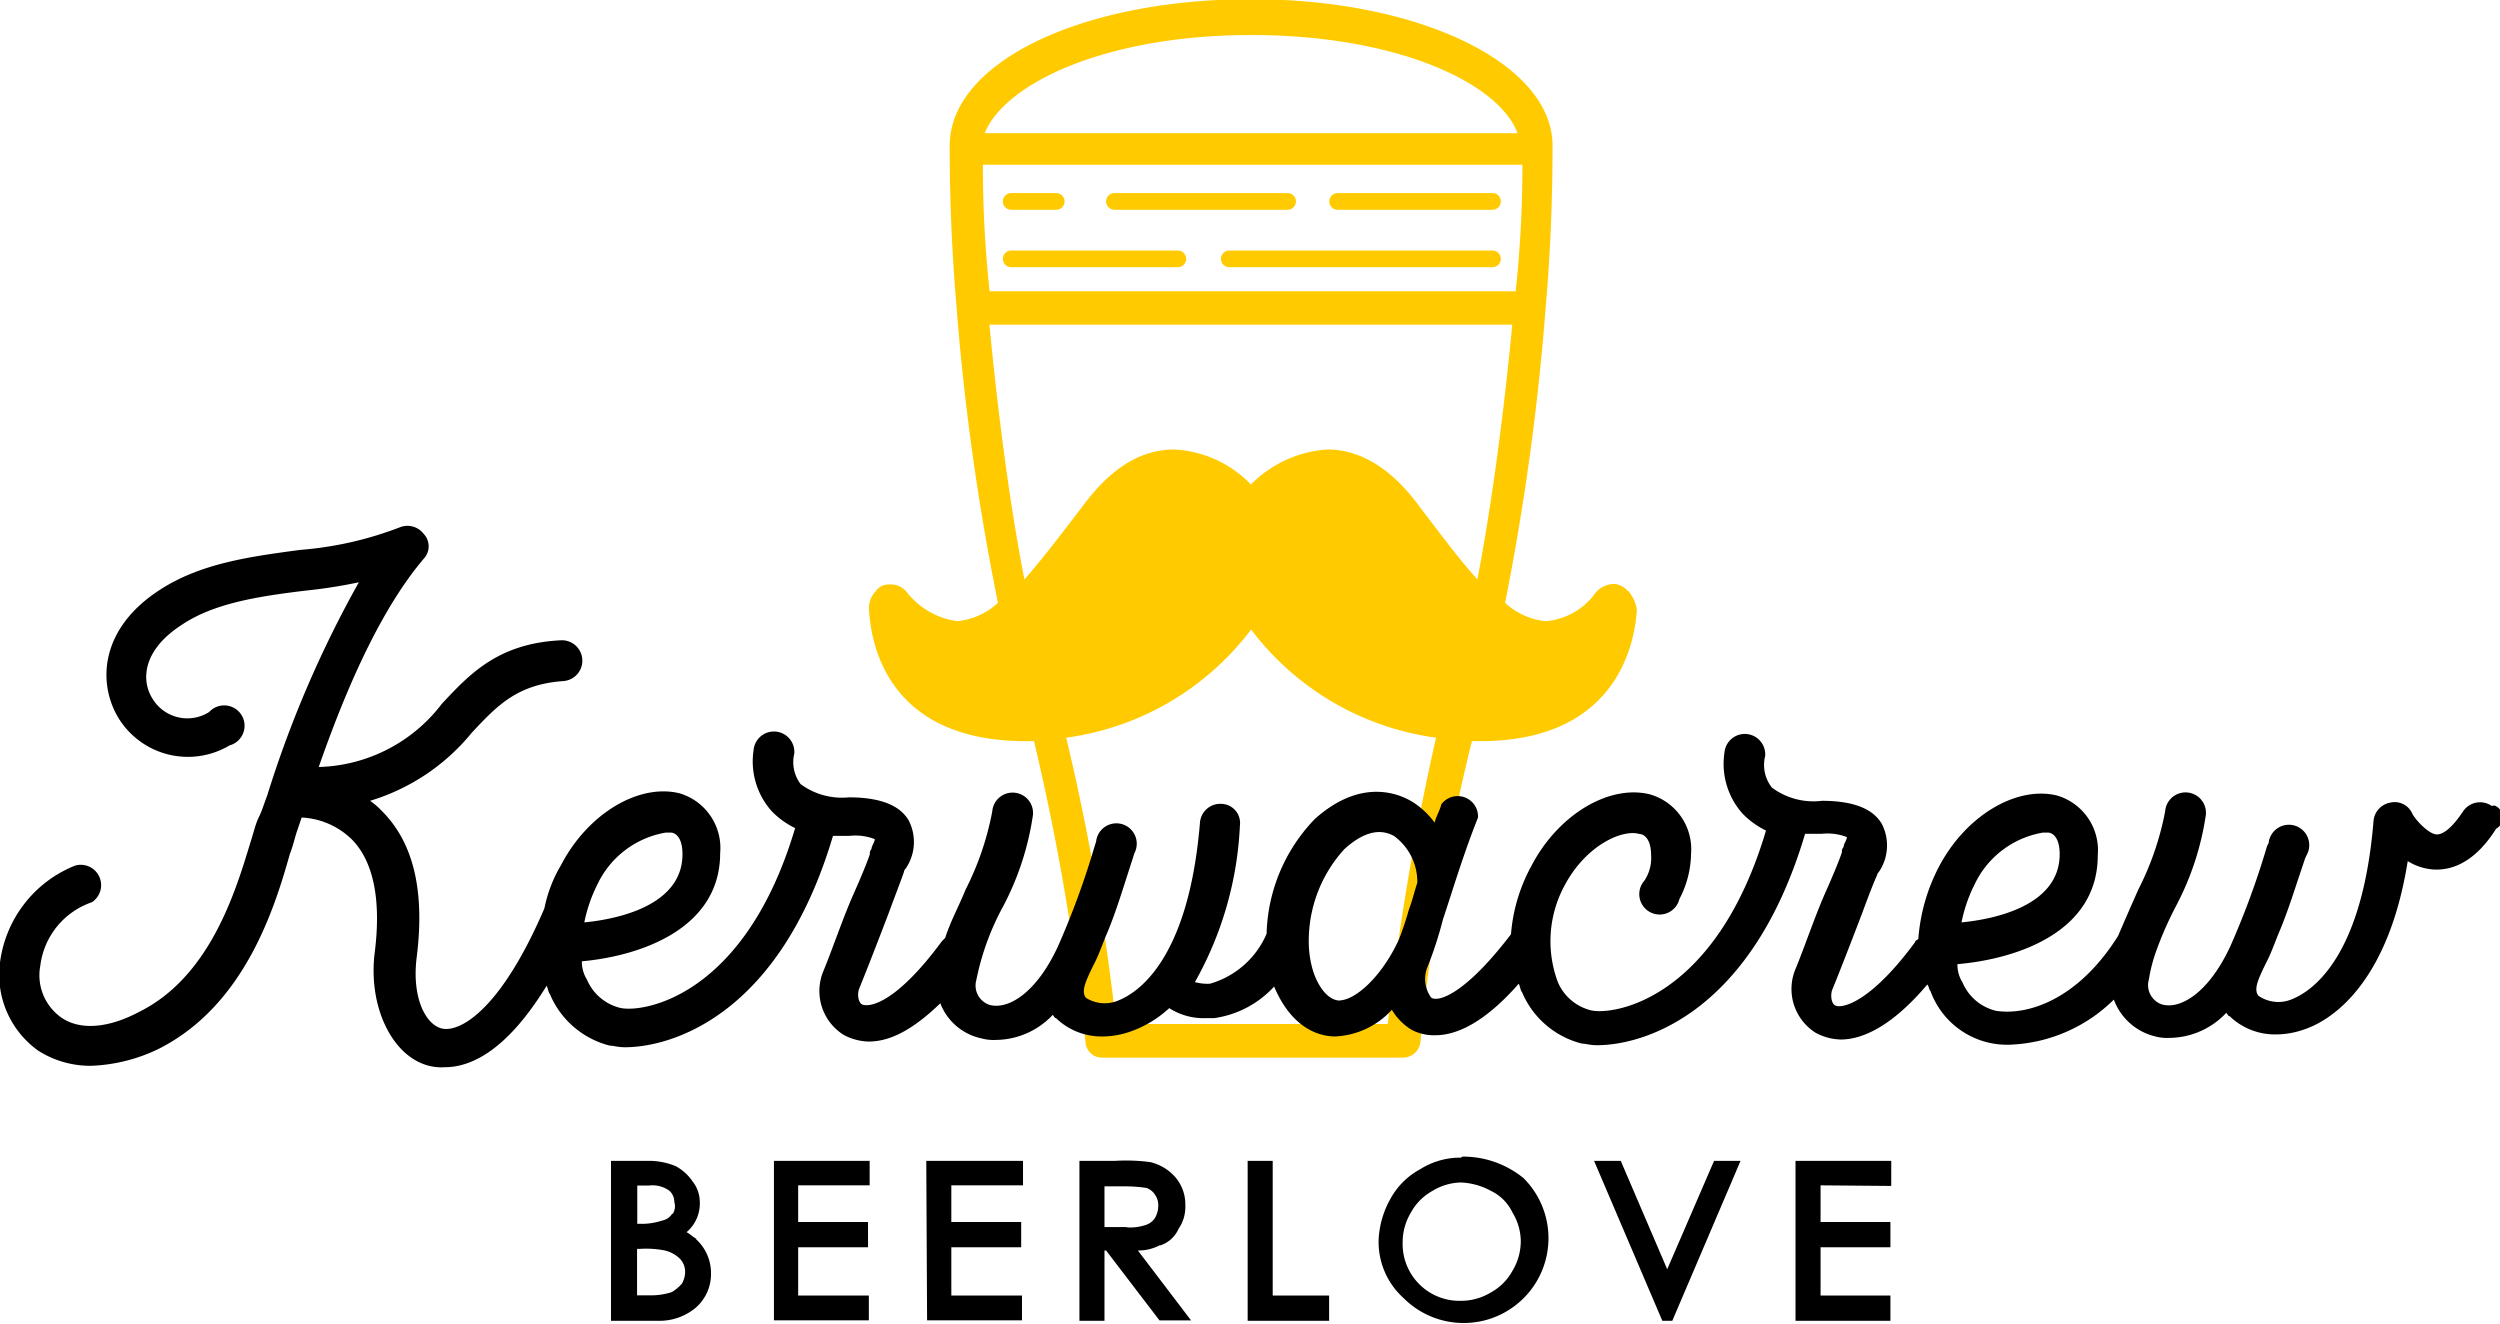 <svg xmlns="http://www.w3.org/2000/svg" width="122.75" height="65" viewBox="0 0 122.75 65"><title>Element 1</title><path d="M73.28,9.48h-7.6a.41.41,0,1,0,0,.82h7.6a.41.41,0,1,0,0-.82Zm-18.56.82h8.5a.41.41,0,1,0,0-.82h-8.5a.41.41,0,1,0,0,.82Zm-5.07,0h2.21a.41.41,0,1,0,0-.82H49.65a.41.41,0,1,0,0,.82Zm23.63,2H60.36a.41.41,0,1,0,0,.82H73.28a.41.41,0,0,0,0-.82Zm-15.45,0H49.65a.41.41,0,0,0,0,.82h8.18a.41.41,0,0,0,0-.82Z" fill="#ffcb00"/><path d="M79.91,29a1,1,0,0,0-.65-.33,1.25,1.25,0,0,0-.9.41A3.35,3.35,0,0,1,75.9,30.5a3.44,3.44,0,0,1-2-.9A122.38,122.38,0,0,0,75.9,15c.25-2.86.33-5.56.33-7.85,0-4-6.46-7.19-14.8-7.19s-14.8,3.11-14.8,7.19c0,2.29.08,4.91.33,7.85A120,120,0,0,0,49,29.6a3.44,3.44,0,0,1-2,.9,3.82,3.82,0,0,1-2.45-1.39,1,1,0,0,0-.9-.41.74.74,0,0,0-.65.33,1.16,1.16,0,0,0-.33.9c.08,1.55.82,6.46,7.69,6.46h.41a117.47,117.47,0,0,1,2.53,14.8.81.81,0,0,0,.82.74h14.8a.87.87,0,0,0,.82-.74,103,103,0,0,1,2.53-14.8h.41c6.79,0,7.6-4.91,7.69-6.46a1.84,1.84,0,0,0-.41-.9ZM48.26,8.09H74.75a57.64,57.64,0,0,1-.33,6.21H48.59A57.65,57.65,0,0,1,48.26,8.09ZM61.43,1.72c7.19,0,12.18,2.37,13.08,4.82H48.35C49.33,4.09,54.31,1.72,61.43,1.72ZM74.26,15.86c-.41,4.33-1,8.83-1.72,12.59-.9-1-1.8-2.21-2.86-3.6-1.31-1.8-2.86-2.78-4.5-2.78a5.8,5.8,0,0,0-3.76,1.72,5.61,5.61,0,0,0-3.76-1.72c-1.64,0-3.11.9-4.5,2.78-1.06,1.39-2,2.62-2.86,3.6-.74-3.76-1.31-8.26-1.72-12.51H74.26v-.08ZM68.13,50.28H54.8a113.68,113.68,0,0,0-2.45-14.06,13.67,13.67,0,0,0,9.08-5.31,13.67,13.67,0,0,0,9.08,5.31,127,127,0,0,0-2.37,14.06Z" fill="#ffcb00"/><path d="M122.34,39.57a1,1,0,0,0-1.39.25c-.49.74-1,1.23-1.39,1.14s-1-.74-1.14-1.06a.94.94,0,0,0-1.06-.49,1,1,0,0,0-.82.9c-.57,6.95-3.19,8.42-4,8.75a1.72,1.72,0,0,1-1.64-.16c-.08-.08-.16-.25-.08-.57s.33-.82.49-1.14c.25-.49.41-1,.65-1.55.41-1,.65-1.8,1.23-3.52l.08-.16a1,1,0,1,0-1.88-.57l-.08.16a40.14,40.14,0,0,1-1.8,4.91c-1.06,2.29-2.45,3.11-3.35,2.86a1,1,0,0,1-.65-1.23,7.65,7.65,0,0,1,.33-1.31,17.5,17.5,0,0,1,1-2.29,13.86,13.86,0,0,0,1.47-4.5,1,1,0,1,0-2-.16A14.26,14.26,0,0,1,105,43.66c-.33.74-.65,1.47-1,2.29-2,3.19-4.5,3.92-6,3.68a2.39,2.39,0,0,1-1.64-1.39,1.65,1.65,0,0,1-.25-.9C99,47.09,103,45.79,103,42a2.8,2.8,0,0,0-2-2.94c-2-.49-4.5,1-5.81,3.52a9.07,9.07,0,0,0-1,3.52c-.08.08-.16.08-.16.16-2.21,3-3.6,3.27-3.92,3.11-.16-.08-.25-.41-.16-.74.41-1,1-2.53,1.47-3.76.33-.9.65-1.72.74-1.88a.25.25,0,0,1,.08-.16,2.31,2.31,0,0,0,.16-2.37c-.57-1-2-1.14-2.94-1.14A3.42,3.42,0,0,1,87,38.67a1.79,1.79,0,0,1-.33-1.55,1,1,0,1,0-2-.16,3.67,3.67,0,0,0,.9,3,4.1,4.1,0,0,0,1.14.82c-2.45,8.26-7.44,9.08-8.58,8.83a2.39,2.39,0,0,1-1.64-1.39,5.74,5.74,0,0,1,.33-4.74c1.06-2,2.86-2.78,3.68-2.53.16,0,.57.16.57,1.06a2,2,0,0,1-.33,1.23,1,1,0,1,0,1.72.9,4.91,4.91,0,0,0,.57-2.21A2.8,2.8,0,0,0,81,39c-2-.49-4.5,1-5.81,3.52a8.33,8.33,0,0,0-1,3.35c-2.29,3-3.6,3.35-3.92,3.11a1.55,1.55,0,0,1-.16-1.55,19.11,19.11,0,0,0,.74-2.29c.49-1.47,1-3.19,1.72-5a1,1,0,0,0-1.8-.65c-.08.33-.25.57-.33.9a4,4,0,0,0-1.06-1c-.65-.41-2.53-1.23-4.82.82a8.42,8.42,0,0,0-2.37,5.64,4.32,4.32,0,0,1-2.78,2.45,2.26,2.26,0,0,1-.74-.08,17.24,17.24,0,0,0,2.21-7.69.94.94,0,0,0-.9-1.06,1,1,0,0,0-1.06.9c-.57,6.95-3.19,8.42-4,8.75A1.72,1.72,0,0,1,53.33,49c-.08-.08-.16-.25-.08-.57s.33-.82.49-1.14c.25-.49.41-1,.65-1.55.41-1,.65-1.8,1.23-3.6l.08-.25a1,1,0,1,0-1.88-.57l-.08.25a40.14,40.14,0,0,1-1.8,4.91c-1.06,2.29-2.45,3.11-3.35,2.86a1,1,0,0,1-.65-1.23,12.78,12.78,0,0,1,1.31-3.6A13.86,13.86,0,0,0,50.72,40a1,1,0,1,0-2-.16,14.26,14.26,0,0,1-1.31,3.84c-.33.82-.74,1.55-1,2.37l-.16.16c-2.21,3-3.52,3.27-3.92,3.11-.16-.08-.25-.41-.16-.74.41-1,1-2.53,1.47-3.76.33-.9.65-1.72.74-2a.25.25,0,0,1,.08-.16,2.31,2.31,0,0,0,.16-2.37c-.57-1-2-1.14-2.94-1.14a3.42,3.42,0,0,1-2.37-.65A1.79,1.79,0,0,1,39,37a1,1,0,1,0-2-.16,3.67,3.67,0,0,0,.9,3,4.1,4.1,0,0,0,1.14.82c-2.45,8.26-7.44,9.08-8.58,8.83a2.39,2.39,0,0,1-1.64-1.39,1.65,1.65,0,0,1-.25-.9c2.78-.25,6.79-1.55,6.79-5.31a2.8,2.8,0,0,0-2-2.94c-2-.49-4.5,1-5.81,3.52a6.74,6.74,0,0,0-.82,2.13c-2.21,5.15-4.25,6.13-5.07,5.89S20.22,48.89,20.46,47c.41-3.27-.16-5.64-1.72-7.19a3.56,3.56,0,0,0-.57-.49,10.28,10.28,0,0,0,5-3.35c1.23-1.31,2.21-2.37,4.5-2.53a1,1,0,0,0-.16-2c-3.11.16-4.5,1.72-5.81,3.11a7.86,7.86,0,0,1-6.05,3.11c1.14-3.27,2.86-7.52,5.15-10.22a.89.89,0,0,0,0-1.23,1,1,0,0,0-1.14-.33A17.33,17.33,0,0,1,14.74,27c-2.45.33-4.91.65-6.95,2-2.86,1.88-3,4.5-2,6.21a4,4,0,0,0,5.48,1.39,1,1,0,1,0-1-1.64,2,2,0,0,1-2.78-.65c-.57-.9-.49-2.37,1.39-3.6C10.49,29.6,12.78,29.27,15,29a25,25,0,0,0,2.62-.41,54.39,54.39,0,0,0-4.5,10.47c-.16.41-.25.74-.41,1.06s-.25.74-.41,1.23c-.74,2.45-2,6.62-5.48,8.34-1.55.82-2.94.9-3.84.25a2.54,2.54,0,0,1-1-2.53,3.78,3.78,0,0,1,2.53-3.11,1,1,0,0,0-.82-1.8A5.93,5.93,0,0,0,0,47.26a4.58,4.58,0,0,0,1.88,4.33,4.75,4.75,0,0,0,2.62.74,8.28,8.28,0,0,0,3.27-.82c4.25-2.13,5.72-6.95,6.46-9.57.16-.41.25-.82.33-1.06l.25-.74a3.79,3.79,0,0,1,2.45,1.06c1.06,1.06,1.47,2.94,1.14,5.56s.82,5.07,2.62,5.56a2.52,2.52,0,0,0,.82.08c1.23,0,3-.74,5-4,.08.16.08.33.16.41a4.34,4.34,0,0,0,2.94,2.53c.16,0,.41.08.74.08,2.29,0,7.6-1.55,10.22-10.38h.82a2.63,2.63,0,0,1,1.23.16c0,.16-.16.33-.16.49a.3.3,0,0,0-.08.25c-.08.25-.33.9-.82,2s-1.06,2.78-1.47,3.76a2.54,2.54,0,0,0,1,3.11,2.71,2.71,0,0,0,1.23.33c.9,0,2-.41,3.52-1.88a2.77,2.77,0,0,0,2,1.72,2.26,2.26,0,0,0,.74.08,3.87,3.87,0,0,0,2.78-1.23c.08.08.08.16.16.16a3.21,3.21,0,0,0,2.29.9,4.15,4.15,0,0,0,1.39-.25,5.46,5.46,0,0,0,1.88-1.14,3.11,3.11,0,0,0,1.8.49h.41a4.94,4.94,0,0,0,2.94-1.55c.9,2.13,2.29,2.45,3,2.45a4,4,0,0,0,2.78-1.31,2.82,2.82,0,0,0,1,1,2.37,2.37,0,0,0,1.14.25c1,0,2.37-.57,4.09-2.53.08.16.08.33.16.41a4.34,4.34,0,0,0,2.94,2.53c.16,0,.41.08.74.08,2.29,0,7.6-1.55,10.22-10.38h.82a2.63,2.63,0,0,1,1.23.16c0,.16-.16.33-.16.49a.3.3,0,0,0-.08.25c-.08.25-.33.9-.82,2s-1.06,2.78-1.47,3.76a2.54,2.54,0,0,0,1,3.11,2.71,2.71,0,0,0,1.23.33c1,0,2.45-.57,4.25-2.7.08.08.08.25.16.33a4,4,0,0,0,4,2.62,7.66,7.66,0,0,0,5-2.21,2.88,2.88,0,0,0,2,1.8,2.26,2.26,0,0,0,.74.08,3.87,3.87,0,0,0,2.78-1.23c.08.08.08.16.16.16a3.21,3.21,0,0,0,2.29.9,4.15,4.15,0,0,0,1.39-.25c1.23-.41,4.09-2.13,5.07-8.26a2.72,2.72,0,0,0,1.23.41c1.14.08,2.21-.57,3.11-2a.63.63,0,0,0-.08-1.14Zm-93,3.84a4.55,4.55,0,0,1,3.35-2.53h.25c.16,0,.57.16.57,1.06,0,2.53-3.19,3.19-4.82,3.35a7.32,7.32,0,0,1,.65-1.88Zm36.47,5.72c-.74,0-1.23-1-1.39-1.64a5,5,0,0,1-.16-1.23v-.16A6.7,6.7,0,0,1,66,41.7c.9-.82,1.72-1.06,2.45-.65a2.79,2.79,0,0,1,1.14,2.29c-.16.49-.25.9-.41,1.31a15.45,15.45,0,0,1-.49,1.47c-.82,1.8-2.13,3-2.94,3Zm31.15-5.72a4.55,4.55,0,0,1,3.35-2.53h.25c.16,0,.57.16.57,1.06,0,2.53-3.19,3.19-4.82,3.35a7.32,7.32,0,0,1,.65-1.88Z"/><path d="M34.2,60.83c-.16-.08-.33-.25-.49-.33A1.85,1.85,0,0,0,34.36,59,1.64,1.64,0,0,0,34,58a2.32,2.32,0,0,0-.82-.74A3.42,3.42,0,0,0,31.75,57H30v7.85h2.29a2.76,2.76,0,0,0,1.88-.65,2.18,2.18,0,0,0,.74-1.64,2.24,2.24,0,0,0-.74-1.72Zm-2.94.49h.16a4.71,4.71,0,0,1,1.23.08,1.58,1.58,0,0,1,.74.41.93.93,0,0,1,.25.65,1.18,1.18,0,0,1-.16.57,2.17,2.17,0,0,1-.49.41,3.2,3.2,0,0,1-1.06.16h-.65V61.32ZM33,59.6a.75.75,0,0,1-.49.33,3.2,3.2,0,0,1-1.06.16h-.16V58.21h.57a1.42,1.42,0,0,1,1,.25.74.74,0,0,1,.25.57.67.67,0,0,1-.08.57Zm5,5.23h4.66V63.61H39.19V61.24h3.43V60H39.19v-1.8H42.7V57H38Zm7.52,0h4.66V63.61H46.71V61.24h3.43V60H46.71v-1.8h3.52V57H45.48Zm11.45-3.68a1.49,1.49,0,0,0,.9-.82,1.88,1.88,0,0,0,.33-1.14,2.06,2.06,0,0,0-.49-1.39,2.37,2.37,0,0,0-1.23-.74A9,9,0,0,0,54.72,57H53v7.85h1.23V61.4h.08l2.62,3.43h1.55L55.87,61.4a2.26,2.26,0,0,0,1.06-.25Zm-1.64-.9H54.23v-2H55.3a6.84,6.84,0,0,1,1,.08.82.82,0,0,1,.41.33.88.88,0,0,1,.16.57,1.18,1.18,0,0,1-.16.57.82.82,0,0,1-.41.33A2.35,2.35,0,0,1,55.3,60.26ZM62.49,57H61.26v7.85h4V63.61H62.49Zm9.24-.16a3.69,3.69,0,0,0-2,.57,3.64,3.64,0,0,0-1.47,1.47,4.52,4.52,0,0,0-.57,2,3.71,3.71,0,0,0,1.23,2.86,4.16,4.16,0,1,0,5.89-5.89,4.69,4.69,0,0,0-3-1.06Zm2.94,4.09a2.82,2.82,0,0,1-.41,1.47,2.66,2.66,0,0,1-1.06,1.06,2.82,2.82,0,0,1-1.47.41A2.79,2.79,0,0,1,68.87,61a2.82,2.82,0,0,1,.41-1.47,2.66,2.66,0,0,1,1.06-1.06,2.76,2.76,0,0,1,1.39-.41,3.33,3.33,0,0,1,1.47.41,2.24,2.24,0,0,1,1.06,1.06A2.76,2.76,0,0,1,74.67,60.91Zm7.19,1.39L79.58,57H78.27l3.35,7.85h.49L85.46,57H84.16Zm11-4.09V57H88.16v7.85h4.66V63.61H89.39V61.24h3.43V60H89.39v-1.8Z"/></svg>